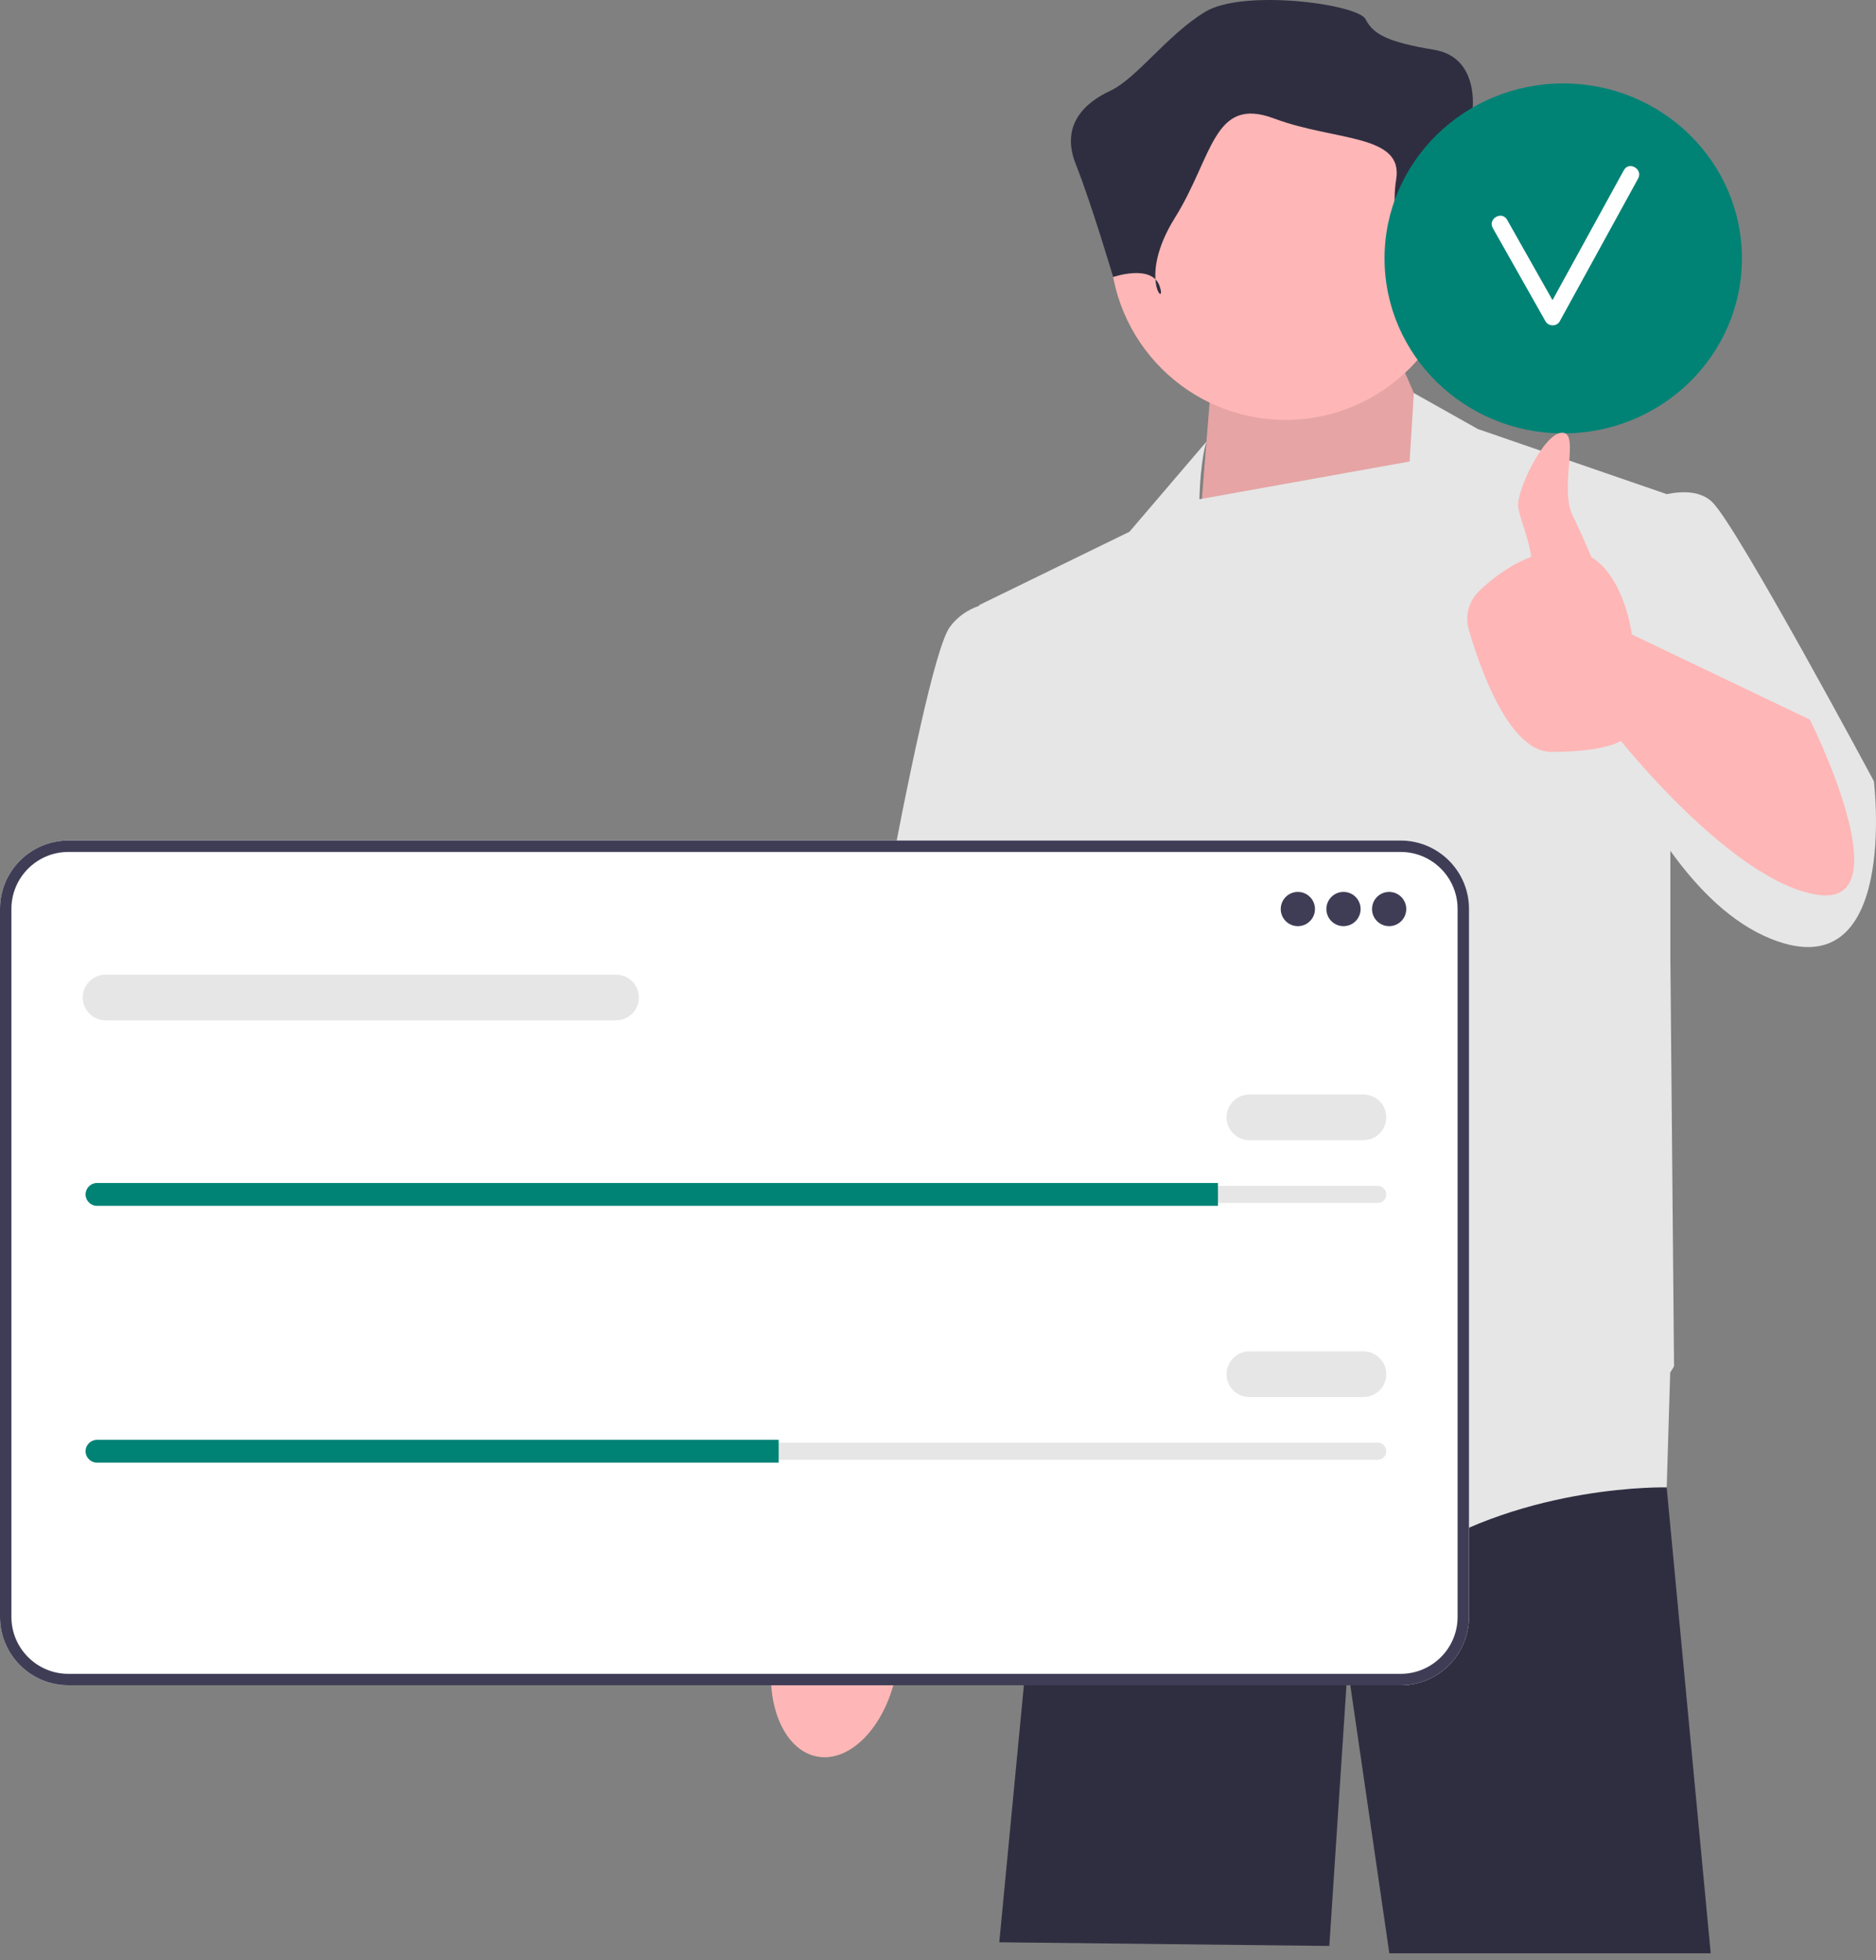 <svg width="180" height="188" viewBox="0 0 180 188" fill="none" xmlns="http://www.w3.org/2000/svg">
<rect x="0" y="0" width="180" height="188" fill="#808080" stroke="none"/>
<g clip-path="url(#clip0_186_12589)">
<path d="M159.919 142.578L159.915 142.662L164.141 187.349H133.304L129.307 159.904L127.547 186.645L95.88 186.293L99.243 151.184L102.104 134.911V134.907L102.533 132.458H159.078L159.152 133.345L159.919 142.578Z" fill="#2F2E41"/>
<path d="M78.424 168.483C81.69 169.078 85.096 165.4 86.031 160.268C86.44 158.021 86.308 155.868 85.756 154.108L86.257 151.149L94.661 111.35C94.661 111.35 110.136 80.395 110.135 75.021C110.135 69.647 105.659 67.012 105.659 67.012L99.602 67.068L80.607 113.46L77.186 147.742L76.633 152.446C75.496 153.899 74.613 155.866 74.204 158.113C73.269 163.245 75.158 167.888 78.424 168.483Z" fill="#FFB6B6"/>
<path d="M140.038 47.835L134.409 34.816L116.112 37.983L114.88 53.3L140.038 47.835Z" fill="#FFB6B6"/>
<path opacity="0.1" d="M140.038 47.835L134.409 34.816L116.112 37.983L114.88 53.3L140.038 47.835Z" fill="black"/>
<path d="M179.799 74.929C179.799 74.929 166.78 50.65 164.317 48.187C163.22 47.091 161.497 47.075 159.921 47.395L141.798 41.15L135.655 37.698L135.25 44.265L115.083 47.885C115.195 43.88 115.76 42.357 115.76 42.357L108.371 51.002L93.944 58.039L93.952 58.103C92.894 58.472 91.89 59.105 91.129 60.15C88.314 64.021 80.573 111.171 80.573 111.171L97.111 114.689L99.362 100.566L100.982 113.282L102.213 137.033C102.213 137.033 124.732 156.385 135.64 149.348C146.548 142.31 159.919 142.662 159.919 142.662L160.252 131.653C160.49 131.274 160.622 131.051 160.622 131.051L160.27 92V81.608C162.951 85.343 166.186 88.555 169.947 90.059C182.262 94.985 179.799 74.929 179.799 74.929V74.929Z" fill="#E6E6E6"/>
<path d="M123.348 40.274C132.644 40.274 140.18 32.737 140.18 23.441C140.18 14.145 132.644 6.608 123.348 6.608C114.051 6.608 106.515 14.145 106.515 23.441C106.515 32.737 114.051 40.274 123.348 40.274Z" fill="#FFB6B6"/>
<path d="M135.423 28.198C135.423 28.198 136.887 23.075 140.18 23.441C143.474 23.807 144.205 20.88 143.474 19.416C142.742 17.952 141.278 10.634 141.278 10.634C141.278 10.634 142.01 5.511 137.619 4.779C133.228 4.047 131.764 3.315 131.032 1.851C130.3 0.388 119.323 -1.076 115.663 1.12C112.004 3.315 109.077 7.528 106.515 8.715C103.954 9.902 101.758 12.097 103.222 15.757C104.685 19.416 106.808 26.573 106.808 26.573C106.808 26.573 110.54 25.271 111.272 27.466C112.004 29.662 109.077 26.734 112.736 20.88C116.395 15.025 116.395 9.17 122.25 11.366C128.105 13.561 134.691 12.829 133.96 17.22C133.228 21.611 135.423 28.198 135.423 28.198V28.198Z" fill="#2F2E41"/>
<path d="M134.394 161.64H6.556C2.941 161.64 0 158.699 0 155.084V87.177C0 83.562 2.941 80.621 6.556 80.621H134.394C138.009 80.621 140.95 83.562 140.95 87.177V155.084C140.95 158.699 138.009 161.64 134.394 161.64Z" fill="white"/>
<path d="M134.394 161.64H6.556C2.941 161.64 0 158.699 0 155.084V87.177C0 83.562 2.941 80.621 6.556 80.621H134.394C138.009 80.621 140.95 83.562 140.95 87.177V155.084C140.95 158.699 138.009 161.64 134.394 161.64ZM6.556 81.715C3.545 81.715 1.095 84.165 1.095 87.177V155.084C1.095 158.095 3.545 160.545 6.556 160.545H134.394C137.405 160.545 139.855 158.095 139.855 155.084V87.177C139.855 84.165 137.405 81.715 134.394 81.715H6.556Z" fill="#3F3D56"/>
<path d="M124.527 88.832C125.434 88.832 126.17 88.097 126.17 87.19C126.17 86.283 125.434 85.547 124.527 85.547C123.62 85.547 122.885 86.283 122.885 87.19C122.885 88.097 123.62 88.832 124.527 88.832Z" fill="#3F3D56"/>
<path d="M128.907 88.832C129.814 88.832 130.549 88.097 130.549 87.19C130.549 86.283 129.814 85.547 128.907 85.547C128 85.547 127.264 86.283 127.264 87.19C127.264 88.097 128 88.832 128.907 88.832Z" fill="#3F3D56"/>
<path d="M133.286 88.832C134.193 88.832 134.929 88.097 134.929 87.19C134.929 86.283 134.193 85.547 133.286 85.547C132.379 85.547 131.644 86.283 131.644 87.19C131.644 88.097 132.379 88.832 133.286 88.832Z" fill="#3F3D56"/>
<path d="M9.306 113.74C8.854 113.74 8.485 114.108 8.485 114.561C8.485 114.782 8.57 114.986 8.725 115.137C8.881 115.297 9.086 115.382 9.306 115.382H132.191C132.644 115.382 133.013 115.014 133.013 114.561C133.013 114.34 132.927 114.136 132.772 113.985C132.616 113.826 132.412 113.74 132.191 113.74H9.306Z" fill="#E6E6E6"/>
<path d="M116.863 113.466V115.656H9.306C9.005 115.656 8.731 115.536 8.534 115.333C8.332 115.136 8.211 114.862 8.211 114.561C8.211 113.959 8.704 113.466 9.306 113.466H116.863Z" fill="#008375"/>
<path d="M130.823 109.361H119.874C118.667 109.361 117.684 108.379 117.684 107.171C117.684 105.963 118.667 104.981 119.874 104.981H130.823C132.03 104.981 133.012 105.963 133.012 107.171C133.012 108.379 132.03 109.361 130.823 109.361Z" fill="#E6E6E6"/>
<path d="M59.109 97.865H10.127C8.92 97.865 7.938 96.883 7.938 95.675C7.938 94.467 8.92 93.485 10.127 93.485H59.109C60.317 93.485 61.299 94.467 61.299 95.675C61.299 96.883 60.317 97.865 59.109 97.865Z" fill="#E6E6E6"/>
<path d="M9.306 138.375C8.854 138.375 8.485 138.743 8.485 139.196C8.485 139.416 8.57 139.621 8.725 139.771C8.881 139.931 9.086 140.017 9.306 140.017H132.191C132.644 140.017 133.013 139.648 133.013 139.196C133.013 138.975 132.927 138.771 132.772 138.62C132.616 138.46 132.412 138.375 132.191 138.375H9.306Z" fill="#E6E6E6"/>
<path d="M74.711 138.101V140.291H9.306C9.005 140.291 8.731 140.17 8.534 139.968C8.332 139.77 8.211 139.497 8.211 139.196C8.211 138.593 8.704 138.101 9.306 138.101H74.711Z" fill="#008375"/>
<path d="M130.823 133.995H119.874C118.667 133.995 117.684 133.013 117.684 131.805C117.684 130.598 118.667 129.616 119.874 129.616H130.823C132.03 129.616 133.012 130.598 133.012 131.805C133.012 133.013 132.03 133.995 130.823 133.995Z" fill="#E6E6E6"/>
<path d="M149.99 41.569C159.459 41.569 167.135 34.055 167.135 24.785C167.135 15.516 159.459 8.002 149.99 8.002C140.521 8.002 132.845 15.516 132.845 24.785C132.845 34.055 140.521 41.569 149.99 41.569Z" fill="#008375"/>
<path d="M155.809 16.32C153.527 20.476 151.244 24.632 148.962 28.788C147.507 26.218 146.06 23.643 144.602 21.075C144.098 20.188 142.728 20.986 143.233 21.875C144.923 24.852 146.596 27.839 148.287 30.817C148.576 31.326 149.37 31.338 149.656 30.817C152.163 26.251 154.67 21.685 157.178 17.12C157.669 16.225 156.301 15.424 155.809 16.32Z" fill="white"/>
<path d="M173.658 69.026L156.576 60.854C156.576 60.854 155.89 55.385 152.686 53.434C152.142 52.135 151.515 50.708 150.946 49.577C149.539 46.78 151.65 41.502 149.89 41.502C148.131 41.502 145.53 47.053 145.668 48.539C145.774 49.68 146.717 51.672 146.912 53.416C144.766 54.225 143.036 55.612 141.898 56.716C140.913 57.672 140.547 59.097 140.932 60.415C142.047 64.231 144.835 72.114 148.835 72.114C154.113 72.114 155.52 71.058 155.52 71.058C155.52 71.058 166.428 84.781 174.521 85.837C182.614 86.892 173.658 69.026 173.658 69.026V69.026Z" fill="#FFB6B6"/>
</g>
<defs>
<clipPath id="clip0_186_12589">
<rect width="180" height="187.349" fill="white"/>
</clipPath>
</defs>
</svg>
